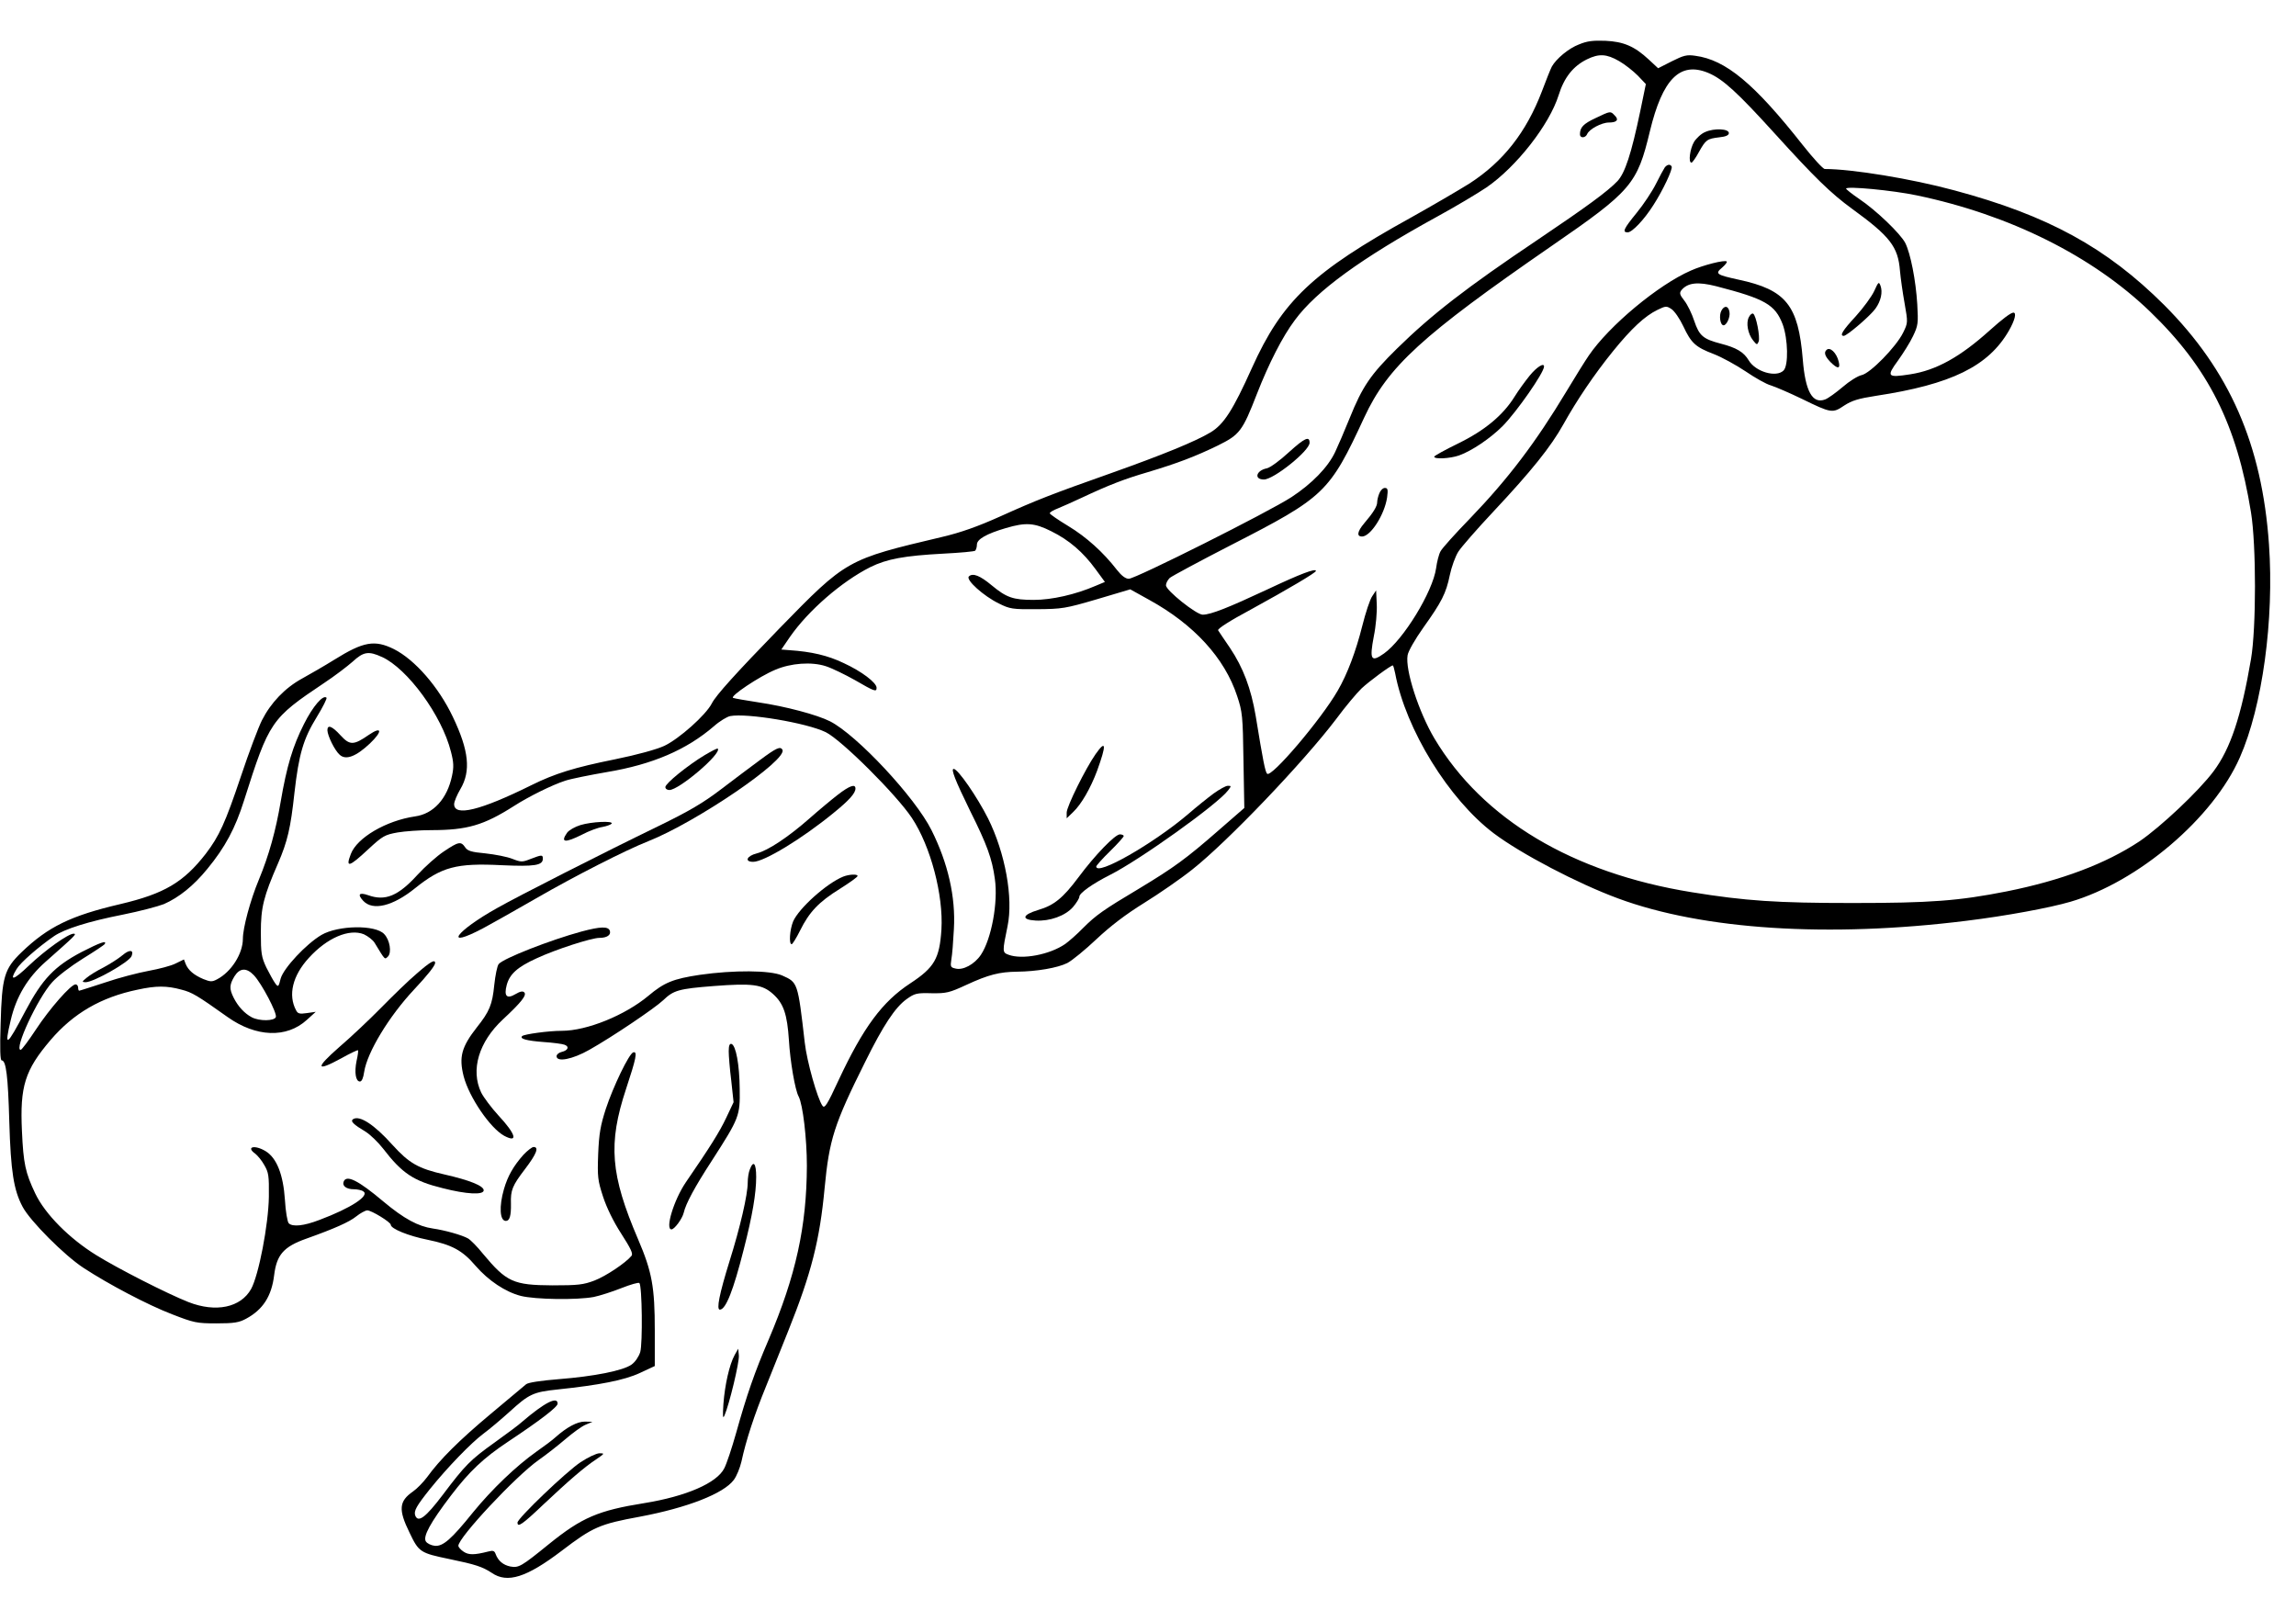 <?xml version="1.0" standalone="no"?>
<!DOCTYPE svg PUBLIC "-//W3C//DTD SVG 20010904//EN"
 "http://www.w3.org/TR/2001/REC-SVG-20010904/DTD/svg10.dtd">
<svg version="1.0" xmlns="http://www.w3.org/2000/svg"
 width="1087pt" height="757pt" viewBox="0 0 1087 757"
 preserveAspectRatio="xMidYMid meet">

<g transform="translate(0,757) scale(0.1,-0.1)"
fill="#000000" stroke="none">
<path d="M7476 7360 c-50 -19 -108 -68 -129 -105 -6 -11 -27 -64 -47 -117 -74
-194 -183 -333 -342 -436 -51 -32 -176 -105 -278 -162 -465 -257 -610 -394
-753 -712 -90 -200 -133 -267 -196 -305 -72 -43 -226 -106 -471 -193 -283
-100 -352 -127 -525 -205 -107 -48 -186 -76 -275 -97 -452 -107 -451 -106
-771 -434 -203 -209 -300 -316 -319 -354 -28 -55 -155 -168 -225 -201 -37 -17
-127 -42 -235 -64 -189 -38 -283 -67 -394 -122 -242 -120 -366 -150 -366 -90
0 12 14 45 30 72 50 85 40 182 -36 341 -68 143 -180 271 -279 321 -91 45 -144
36 -282 -50 -48 -30 -118 -70 -154 -90 -80 -44 -147 -114 -189 -197 -17 -34
-62 -153 -99 -264 -75 -223 -103 -284 -167 -368 -105 -135 -196 -189 -404
-238 -235 -55 -342 -107 -468 -228 -82 -79 -93 -117 -99 -339 -4 -120 -2 -173
5 -173 21 0 30 -75 36 -290 7 -237 21 -324 63 -403 36 -68 199 -231 288 -289
119 -78 305 -176 420 -220 103 -40 116 -43 210 -43 83 0 107 4 140 22 80 43
121 107 133 207 12 96 45 134 152 172 132 47 204 79 236 105 20 16 44 29 53
29 20 0 111 -56 111 -68 0 -19 84 -53 174 -71 116 -24 165 -50 228 -124 60
-69 140 -123 214 -142 68 -17 264 -20 345 -5 29 6 88 25 131 42 43 17 81 28
85 24 13 -13 16 -286 4 -327 -7 -22 -24 -47 -41 -59 -40 -29 -179 -56 -344
-69 -87 -7 -145 -16 -155 -24 -9 -8 -83 -70 -166 -139 -152 -127 -243 -218
-303 -301 -18 -24 -48 -55 -67 -68 -66 -46 -70 -85 -16 -195 44 -92 50 -96
190 -125 121 -25 155 -36 199 -65 74 -51 165 -22 332 105 147 112 179 126 370
161 223 42 396 109 444 174 13 17 29 56 36 86 22 102 61 221 117 358 30 76 77
193 105 262 109 272 149 429 172 676 22 230 45 302 191 595 87 176 143 260
197 299 38 27 47 30 118 28 70 -1 84 2 166 40 104 48 156 61 239 62 93 1 192
18 238 41 23 12 85 63 138 113 66 62 138 117 225 171 71 44 174 115 229 159
167 132 526 508 680 711 45 61 100 126 121 146 35 33 138 109 148 109 2 0 7
-17 11 -37 50 -266 254 -597 467 -758 129 -97 396 -237 588 -308 402 -149 999
-187 1650 -106 187 23 393 61 492 90 321 94 676 396 802 683 107 242 163 652
138 1009 -33 473 -187 823 -496 1133 -273 272 -550 424 -994 543 -203 55 -484
101 -613 101 -8 0 -55 51 -104 113 -230 292 -365 404 -509 423 -40 6 -55 2
-111 -26 l-65 -33 -44 41 c-68 63 -119 85 -206 89 -58 2 -86 -1 -124 -17z
m189 -79 c28 -16 67 -47 89 -69 l38 -40 -26 -126 c-43 -206 -73 -296 -109
-334 -46 -48 -144 -120 -377 -277 -338 -227 -502 -354 -667 -516 -124 -122
-163 -179 -223 -328 -26 -64 -57 -136 -69 -161 -34 -72 -109 -149 -206 -213
-109 -71 -739 -387 -771 -387 -15 0 -34 14 -56 42 -65 84 -145 156 -231 208
-48 29 -87 56 -87 60 0 5 17 15 38 23 20 8 71 31 112 50 130 61 202 89 315
122 140 42 224 74 331 126 103 51 116 67 185 245 56 143 121 271 179 348 102
139 314 293 675 491 88 48 193 111 233 138 141 97 297 296 341 436 26 84 69
138 134 170 57 28 93 26 152 -8z m422 -56 c70 -29 140 -94 316 -288 187 -206
263 -281 366 -356 179 -130 217 -179 226 -292 3 -35 13 -105 22 -155 16 -91
16 -92 -7 -139 -33 -67 -156 -193 -197 -201 -18 -4 -58 -29 -89 -56 -32 -27
-69 -54 -83 -59 -60 -23 -94 38 -106 189 -21 257 -79 330 -304 378 -105 23
-113 28 -78 57 15 13 25 26 22 29 -9 9 -112 -17 -170 -43 -154 -67 -387 -261
-483 -402 -16 -23 -64 -100 -106 -170 -145 -241 -275 -413 -457 -602 -69 -71
-132 -141 -139 -155 -8 -14 -17 -50 -21 -80 -16 -112 -155 -339 -247 -404 -61
-43 -69 -30 -48 81 10 48 16 117 14 153 l-3 65 -18 -27 c-11 -15 -32 -79 -48
-143 -30 -119 -70 -226 -116 -305 -79 -137 -314 -413 -334 -393 -9 9 -19 58
-54 273 -22 130 -59 229 -122 323 -27 39 -52 77 -56 83 -4 7 55 45 156 99 179
98 307 174 307 182 0 14 -72 -13 -231 -88 -184 -86 -267 -119 -305 -119 -30 0
-174 115 -174 139 0 10 8 25 18 35 11 9 141 79 291 156 443 227 465 248 630
604 112 241 272 387 886 811 379 261 406 293 466 543 60 249 143 332 276 277z
m988 -580 c440 -92 831 -287 1104 -550 276 -266 411 -535 478 -951 25 -155 25
-547 0 -694 -46 -270 -97 -424 -177 -531 -70 -94 -251 -264 -351 -332 -160
-106 -369 -185 -629 -237 -228 -45 -360 -55 -730 -55 -359 0 -506 10 -760 51
-565 91 -990 345 -1219 728 -74 125 -139 324 -127 394 3 19 35 75 74 130 87
122 108 162 126 250 8 38 26 88 40 110 14 22 89 108 167 191 178 190 271 305
331 413 63 113 145 235 235 346 86 106 150 166 210 195 39 19 43 19 66 4 14
-9 39 -45 56 -81 38 -81 58 -99 144 -132 39 -15 106 -52 151 -82 44 -30 98
-61 121 -67 22 -7 87 -35 145 -63 141 -69 146 -69 201 -32 37 24 67 33 150 46
357 54 533 140 630 309 28 49 37 85 21 85 -12 0 -53 -31 -112 -84 -140 -126
-253 -189 -376 -208 -109 -17 -114 -11 -59 64 25 35 58 87 72 117 24 50 25 61
20 150 -7 115 -32 241 -57 291 -23 44 -137 154 -219 209 -34 23 -61 45 -61 48
0 13 221 -8 335 -32z m-950 -430 c232 -60 279 -87 315 -181 25 -69 28 -194 4
-218 -35 -35 -133 -6 -165 48 -23 39 -58 60 -132 79 -84 22 -102 37 -126 108
-11 34 -32 77 -47 96 -22 28 -24 36 -13 50 30 35 77 40 164 18z m-3148 -1160
c85 -42 151 -99 210 -180 l44 -60 -43 -18 c-97 -42 -209 -67 -294 -67 -98 0
-129 11 -199 69 -55 46 -90 60 -108 42 -16 -16 70 -93 142 -128 52 -26 64 -28
181 -27 118 1 133 3 283 47 l158 47 90 -50 c211 -116 357 -275 416 -455 25
-75 27 -94 30 -305 l4 -225 -123 -107 c-151 -132 -210 -175 -374 -274 -171
-102 -205 -126 -267 -188 -28 -29 -66 -62 -84 -75 -74 -51 -204 -75 -268 -51
-30 11 -30 14 -5 135 28 134 -11 347 -92 510 -52 103 -143 235 -163 235 -14 0
7 -54 78 -199 80 -160 104 -226 117 -322 16 -110 -16 -284 -66 -359 -30 -45
-85 -75 -121 -65 -23 5 -24 9 -19 43 4 20 9 85 12 143 9 153 -28 313 -106 469
-78 156 -353 450 -480 515 -61 31 -211 71 -340 90 -58 9 -111 18 -119 21 -19
6 124 102 199 133 74 32 173 39 240 17 28 -9 90 -39 138 -66 93 -54 102 -57
102 -36 0 24 -71 78 -156 117 -75 36 -152 54 -257 61 l-38 3 41 60 c87 125
245 262 380 330 79 39 161 54 347 64 78 4 146 10 150 14 4 5 8 17 8 29 0 25
45 51 137 78 95 28 135 25 215 -15z m-3169 -595 c121 -55 284 -277 327 -449
13 -50 14 -72 5 -114 -23 -109 -88 -180 -175 -192 -137 -20 -275 -101 -304
-178 -26 -67 -9 -63 82 22 69 64 79 69 139 80 35 6 107 11 159 11 171 0 249
23 392 114 70 45 181 100 243 120 27 9 117 27 198 41 215 36 376 105 506 217
27 24 62 45 77 48 80 15 361 -32 452 -76 74 -36 335 -296 408 -406 89 -134
150 -366 140 -529 -9 -137 -33 -179 -147 -254 -133 -87 -223 -209 -340 -459
-54 -117 -66 -135 -76 -121 -24 33 -74 210 -84 299 -33 287 -33 285 -107 318
-57 25 -230 26 -390 3 -126 -19 -168 -36 -243 -99 -110 -92 -291 -166 -410
-166 -63 0 -179 -16 -188 -25 -13 -13 22 -22 101 -28 45 -3 90 -9 100 -13 24
-9 16 -27 -14 -34 -13 -3 -24 -12 -24 -20 0 -30 76 -15 155 30 110 62 310 197
350 235 49 47 73 54 239 67 183 14 230 8 281 -38 50 -45 67 -96 75 -219 6
-100 29 -235 46 -266 20 -38 39 -199 39 -328 -1 -287 -52 -520 -181 -823 -67
-156 -103 -260 -154 -442 -20 -71 -45 -146 -56 -167 -35 -70 -181 -133 -379
-165 -218 -35 -295 -68 -450 -193 -133 -108 -144 -114 -184 -107 -34 7 -58 27
-70 60 -5 14 -12 17 -34 11 -67 -17 -93 -17 -117 -1 -14 9 -25 22 -25 28 0 39
272 330 380 406 36 25 93 70 127 99 34 29 76 60 95 68 l33 14 -36 1 c-36 0
-85 -26 -139 -74 -14 -13 -54 -43 -90 -68 -96 -68 -211 -178 -300 -287 -103
-128 -143 -163 -182 -159 -17 2 -36 11 -42 21 -14 23 20 87 119 217 87 114
153 177 272 256 149 99 233 163 233 179 0 37 -63 4 -167 -85 -17 -16 -76 -59
-130 -98 -116 -83 -140 -107 -247 -249 -81 -107 -116 -133 -130 -98 -8 22 6
46 69 125 83 103 195 219 254 263 30 22 85 69 124 104 91 83 111 93 226 105
199 21 317 44 390 78 l71 33 0 169 c0 205 -13 277 -79 431 -131 306 -143 452
-57 712 48 145 55 179 34 173 -20 -6 -95 -162 -130 -268 -25 -78 -32 -116 -36
-213 -4 -109 -2 -125 23 -202 17 -52 49 -118 86 -175 45 -70 57 -95 49 -105
-28 -34 -121 -96 -175 -117 -53 -20 -77 -23 -200 -23 -185 1 -217 16 -328 149
-27 34 -59 66 -71 73 -28 16 -110 39 -166 47 -70 10 -137 46 -235 128 -120
101 -175 128 -188 94 -8 -20 13 -36 48 -36 16 0 37 -4 45 -10 32 -20 -58 -79
-207 -135 -75 -29 -128 -34 -146 -16 -6 6 -15 56 -18 111 -8 120 -39 198 -91
230 -52 32 -96 21 -49 -12 10 -8 30 -31 42 -53 21 -36 23 -50 22 -150 -2 -133
-48 -371 -84 -437 -49 -88 -167 -113 -297 -62 -101 40 -333 158 -436 222 -128
79 -243 195 -289 292 -47 99 -56 141 -63 295 -10 213 14 289 136 432 108 126
238 202 412 238 87 19 138 19 207 0 51 -13 74 -27 219 -130 134 -95 279 -101
375 -13 l42 38 -42 -6 c-34 -5 -43 -3 -51 13 -39 72 -17 164 60 248 87 96 192
140 261 112 19 -9 43 -27 51 -41 51 -84 47 -79 63 -64 18 19 9 78 -18 106 -41
45 -218 42 -297 -4 -73 -43 -179 -157 -193 -206 -10 -41 -12 -42 -26 -23 -8
11 -27 45 -42 75 -23 49 -26 67 -26 165 0 119 13 171 81 327 45 104 60 167 78
334 21 184 42 256 106 360 29 47 49 88 46 91 -16 16 -65 -41 -107 -125 -53
-105 -81 -198 -110 -367 -23 -136 -55 -253 -104 -371 -40 -96 -75 -227 -75
-278 0 -71 -55 -157 -122 -192 -24 -13 -32 -12 -65 1 -45 19 -72 42 -84 72
l-8 21 -39 -19 c-21 -11 -79 -26 -128 -35 -49 -9 -142 -33 -206 -55 -65 -21
-120 -39 -123 -39 -3 0 -5 7 -5 15 0 8 -6 15 -12 15 -22 0 -123 -115 -188
-214 -35 -53 -67 -96 -72 -96 -33 0 80 244 149 320 26 29 88 76 144 111 55 34
102 65 105 70 11 19 -22 7 -110 -38 -127 -67 -185 -127 -265 -278 -90 -171
-102 -179 -70 -44 26 111 80 201 165 276 140 124 149 132 133 133 -26 0 -134
-77 -212 -151 -73 -70 -95 -76 -58 -16 18 30 101 103 178 156 49 33 161 69
324 101 80 16 167 39 195 50 71 31 141 87 206 167 84 102 132 192 173 322 120
378 128 389 380 558 50 33 110 79 135 101 51 47 75 51 138 22z m-606 -1507
c37 -39 111 -180 104 -198 -7 -19 -78 -20 -114 -1 -34 18 -65 51 -86 93 -21
42 -20 61 4 101 25 40 57 42 92 5z"/>
<path d="M7554 7011 c-58 -27 -74 -44 -74 -77 0 -19 26 -18 34 1 9 23 68 55
103 55 38 0 49 13 27 34 -20 21 -19 21 -90 -13z"/>
<path d="M6103 5430 c-43 -40 -90 -74 -105 -77 -51 -10 -63 -53 -14 -53 46 0
216 136 216 174 0 33 -23 23 -97 -44z"/>
<path d="M8073 6945 c-18 -7 -42 -29 -53 -47 -19 -32 -28 -98 -12 -98 4 0 20
22 35 50 33 59 39 63 97 70 31 3 45 10 45 20 0 21 -70 24 -112 5z"/>
<path d="M7882 6778 c-5 -7 -24 -42 -42 -78 -18 -36 -59 -98 -91 -137 -62 -76
-70 -93 -43 -93 21 0 78 60 121 128 45 69 94 173 87 184 -7 12 -20 10 -32 -4z"/>
<path d="M8873 6192 c-12 -26 -51 -79 -87 -119 -63 -68 -78 -93 -57 -93 15 0
127 96 150 129 26 36 35 78 24 108 -8 21 -10 19 -30 -25z"/>
<path d="M8647 5913 c-13 -12 -7 -30 19 -57 34 -34 48 -33 39 2 -10 42 -42 72
-58 55z"/>
<path d="M7243 5793 c-22 -27 -54 -71 -72 -100 -55 -89 -143 -162 -269 -223
-61 -30 -112 -58 -112 -62 0 -13 75 -9 118 6 61 22 148 81 206 139 67 68 196
253 196 282 0 19 -34 -2 -67 -42z"/>
<path d="M6530 5234 c-6 -14 -10 -33 -10 -42 0 -19 -19 -50 -62 -100 -32 -38
-36 -62 -10 -62 41 0 107 104 119 185 5 38 3 45 -11 45 -9 0 -21 -12 -26 -26z"/>
<path d="M8150 6100 c-13 -23 -6 -70 10 -70 14 0 32 38 28 62 -4 30 -24 34
-38 8z"/>
<path d="M8280 6069 c-15 -27 -5 -80 20 -111 17 -21 19 -22 26 -5 8 21 -12
124 -26 132 -5 3 -14 -4 -20 -16z"/>
<path d="M5187 4000 c-47 -67 -137 -248 -137 -277 l0 -27 31 30 c38 36 82 112
113 195 45 124 43 150 -7 79z"/>
<path d="M5745 3813 c-27 -20 -82 -64 -121 -98 -165 -140 -434 -294 -434 -247
0 4 29 37 65 72 36 35 65 68 65 72 0 4 -8 8 -18 8 -23 0 -118 -98 -196 -203
-74 -99 -116 -133 -191 -155 -76 -23 -81 -46 -12 -50 67 -4 140 22 177 64 16
19 30 41 30 49 0 17 62 61 145 103 141 71 509 334 559 400 16 21 16 22 -1 22
-10 0 -40 -17 -68 -37z"/>
<path d="M1550 4113 c1 -27 35 -96 58 -116 29 -27 77 -9 143 53 61 58 58 84
-5 41 -72 -50 -90 -50 -134 -2 -40 44 -62 52 -62 24z"/>
<path d="M3336 3995 c-80 -48 -186 -134 -186 -151 0 -8 8 -14 19 -14 46 0 250
174 229 196 -3 2 -30 -12 -62 -31z"/>
<path d="M3598 3972 c-42 -31 -126 -94 -185 -139 -84 -64 -150 -103 -298 -175
-256 -124 -661 -330 -760 -386 -199 -111 -260 -198 -67 -96 48 26 160 89 250
141 184 106 421 227 532 271 229 91 663 387 634 433 -10 17 -29 8 -106 -49z"/>
<path d="M3967 3808 c-31 -24 -91 -74 -134 -112 -100 -88 -196 -152 -250 -166
-48 -12 -60 -40 -17 -40 51 0 231 109 381 232 74 60 103 93 103 115 0 23 -27
14 -83 -29z"/>
<path d="M2748 3664 c-26 -8 -54 -24 -63 -36 -33 -47 -11 -50 71 -9 32 17 75
33 96 36 21 4 40 11 44 16 8 14 -95 9 -148 -7z"/>
<path d="M2101 3539 c-33 -22 -89 -72 -124 -110 -92 -101 -153 -126 -234 -97
-43 15 -52 4 -23 -27 45 -48 140 -25 245 60 126 101 195 120 411 109 155 -7
194 -1 194 31 0 19 -5 19 -57 -1 -40 -16 -46 -16 -87 0 -25 10 -82 21 -128 26
-67 6 -85 12 -96 29 -20 29 -31 27 -101 -20z"/>
<path d="M3992 3420 c-79 -32 -210 -150 -237 -212 -16 -39 -21 -108 -7 -108 4
0 22 29 40 65 43 87 88 135 188 197 46 29 84 56 84 61 0 10 -40 8 -68 -3z"/>
<path d="M2753 3160 c-147 -40 -370 -127 -392 -154 -7 -8 -16 -53 -21 -99 -9
-93 -23 -126 -82 -200 -73 -93 -86 -141 -63 -232 26 -100 126 -246 192 -282
68 -36 55 8 -27 96 -33 36 -70 85 -82 109 -51 107 -11 240 103 346 87 81 114
115 101 128 -7 7 -19 5 -41 -8 -42 -25 -56 -10 -42 43 14 52 51 85 141 126 90
42 260 97 298 97 36 0 56 14 49 34 -8 21 -44 20 -134 -4z"/>
<path d="M580 3048 c-19 -16 -60 -42 -90 -58 -30 -15 -66 -37 -80 -49 -23 -19
-23 -20 -5 -21 38 0 208 96 218 124 12 30 -10 32 -43 4z"/>
<path d="M1973 2961 c-38 -32 -113 -105 -168 -161 -55 -56 -145 -141 -200
-188 -114 -100 -110 -118 11 -52 41 23 77 40 79 38 2 -2 -1 -25 -7 -51 -11
-54 -4 -97 16 -97 9 0 16 17 20 45 14 93 118 264 236 390 64 68 100 114 100
126 0 19 -23 6 -87 -50z"/>
<path d="M3450 2593 c0 -21 5 -84 12 -139 l11 -102 -35 -74 c-31 -66 -77 -139
-191 -305 -57 -84 -99 -223 -68 -223 14 0 51 50 58 79 10 43 51 120 133 246
130 202 134 212 132 340 -1 115 -18 206 -39 213 -9 2 -13 -8 -13 -35z"/>
<path d="M1672 2272 c-15 -10 1 -25 61 -61 20 -13 57 -48 81 -79 90 -117 144
-153 282 -187 113 -29 194 -33 194 -10 0 21 -67 48 -186 75 -124 28 -167 53
-246 140 -86 96 -155 141 -186 122z"/>
<path d="M2478 2103 c-47 -53 -74 -100 -92 -162 -24 -83 -20 -151 9 -151 18 0
25 25 24 81 -2 65 6 85 67 165 54 71 67 104 40 104 -7 0 -29 -17 -48 -37z"/>
<path d="M3550 2034 c-6 -14 -10 -42 -10 -62 0 -58 -36 -213 -86 -372 -49
-158 -63 -230 -46 -230 28 0 64 91 113 285 41 159 59 266 59 343 0 65 -13 81
-30 36z"/>
<path d="M3478 1155 c-25 -46 -46 -140 -53 -230 -4 -61 -3 -74 5 -56 23 53 71
253 68 284 l-3 32 -17 -30z"/>
<path d="M2749 648 c-68 -45 -299 -266 -299 -286 0 -25 23 -9 123 86 118 111
195 178 252 215 38 26 38 27 13 27 -14 0 -54 -19 -89 -42z"/>
</g>
</svg>

